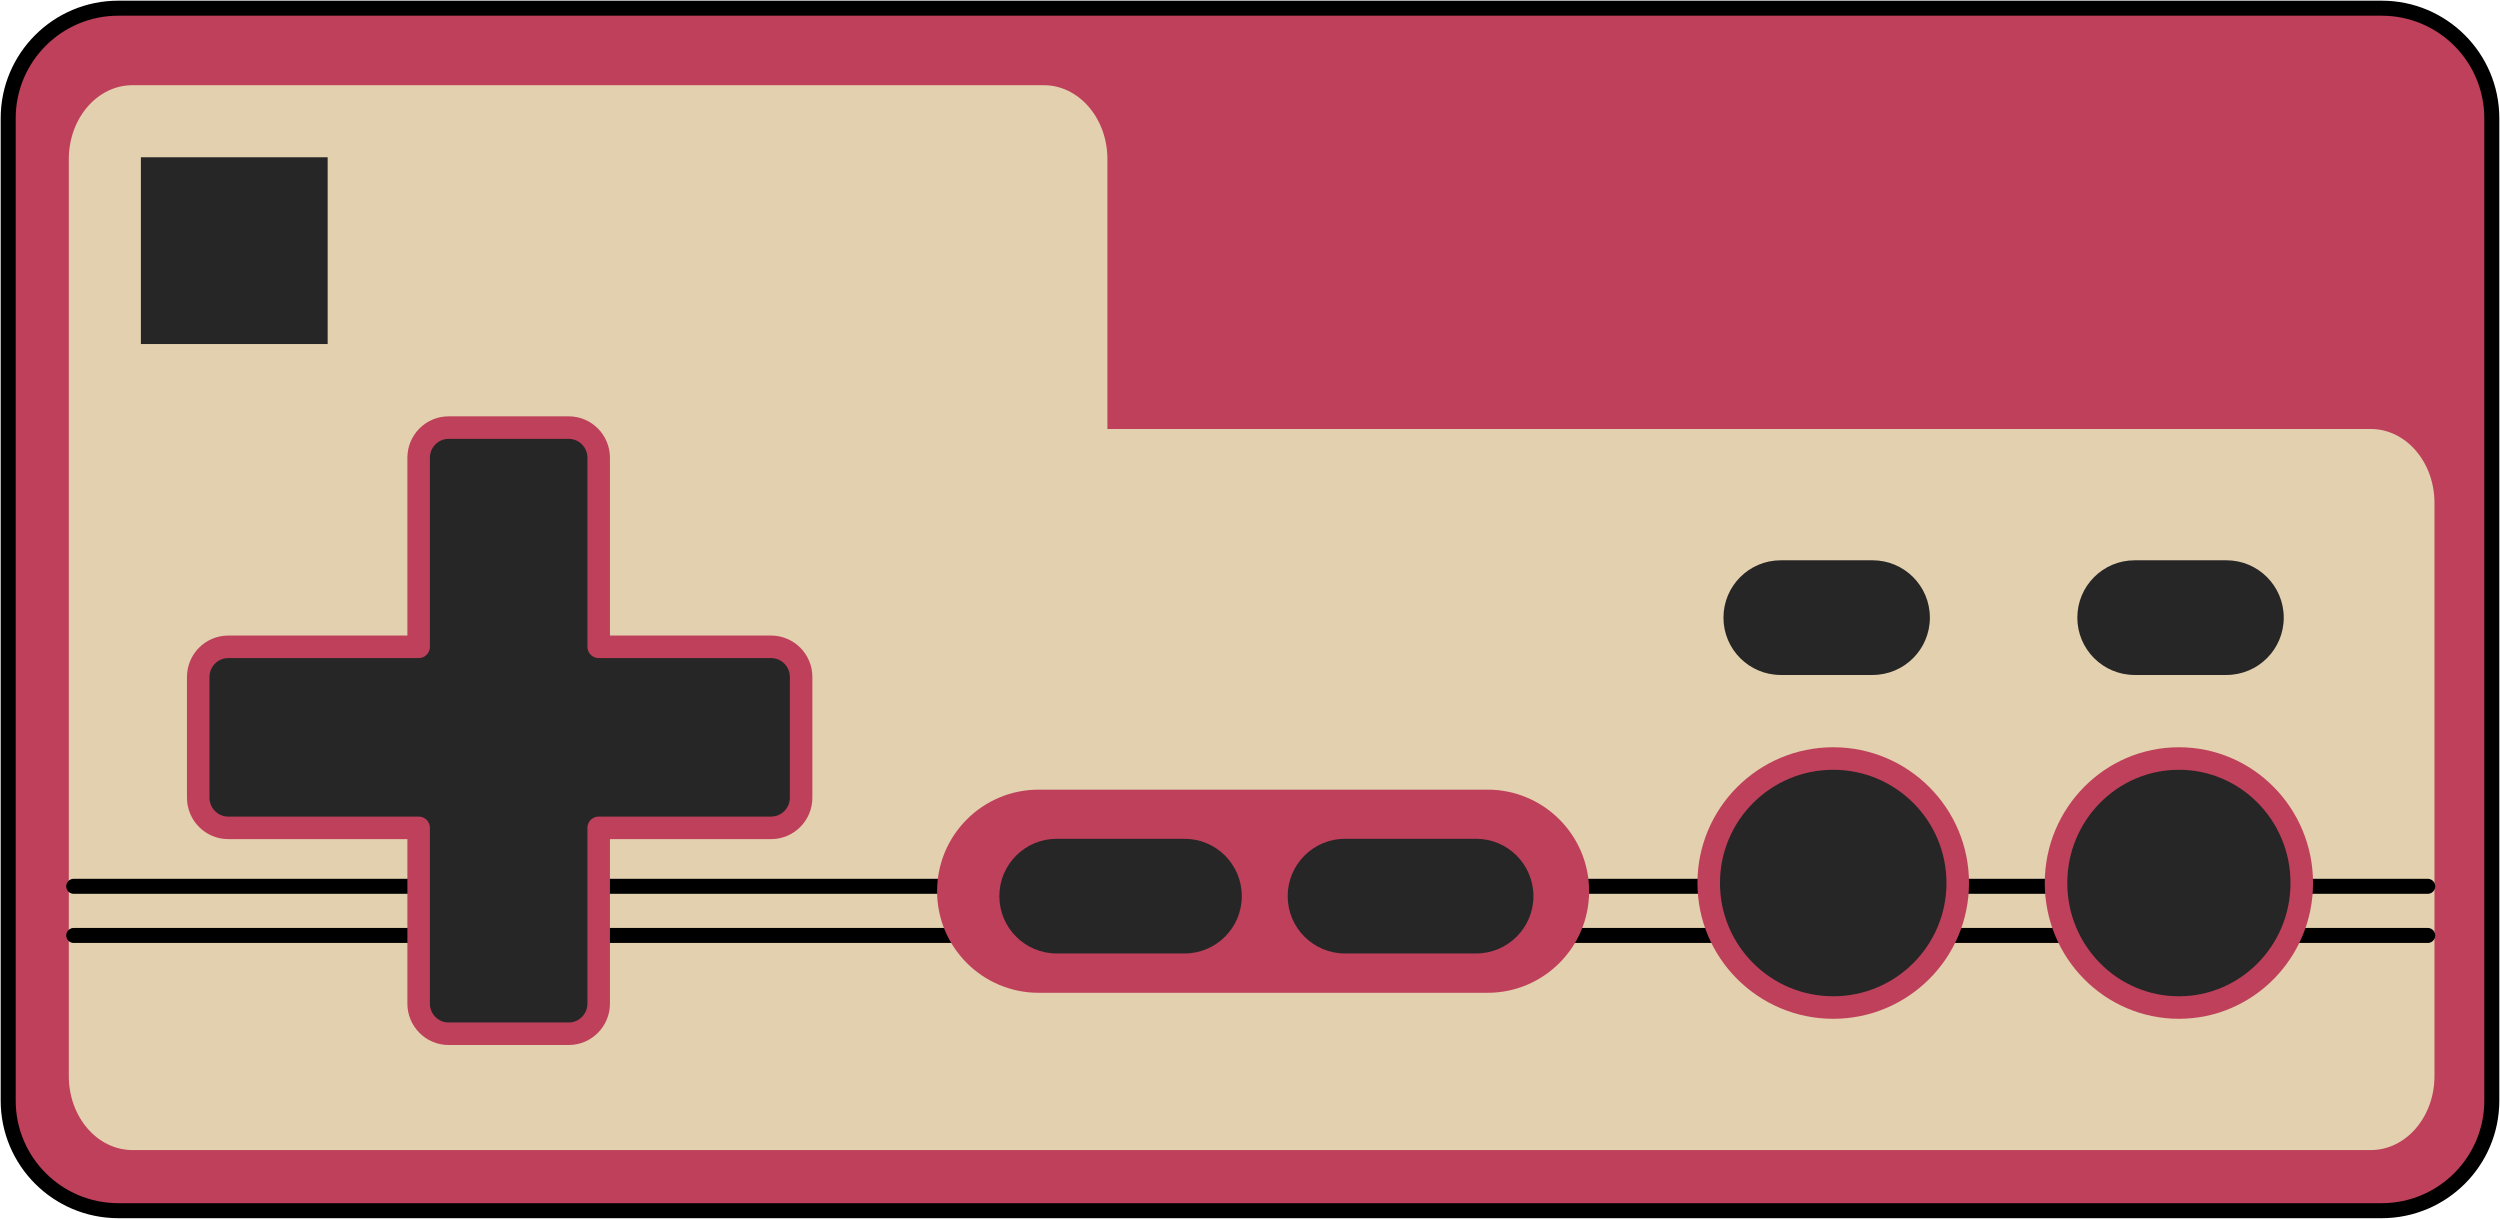 <svg width="763" height="372" xmlns="http://www.w3.org/2000/svg" xmlns:xlink="http://www.w3.org/1999/xlink" xml:space="preserve" overflow="hidden"><g transform="translate(-1988 -1993)"><path d="M1990.5 2029.1C1990.5 2010.54 2005.54 1995.5 2024.1 1995.5L2714.9 1995.5C2733.46 1995.5 2748.5 2010.54 2748.5 2029.1L2748.5 2328.9C2748.5 2347.46 2733.46 2362.5 2714.9 2362.5L2024.1 2362.5C2005.54 2362.5 1990.5 2347.46 1990.5 2328.9Z" stroke="#000000" stroke-width="4.583" stroke-linecap="round" stroke-linejoin="round" stroke-miterlimit="10" fill="#BE405B" fill-rule="evenodd"/><path d="M2028.44 2019 2306.54 2019C2317.28 2019 2325.98 2029.1 2325.98 2041.56L2325.98 2123.93 2711.56 2123.93C2722.3 2123.93 2731 2134.02 2731 2146.48L2731 2321.44C2731 2333.9 2722.3 2344 2711.56 2344L2028.44 2344C2017.7 2344 2009 2333.9 2009 2321.44L2009 2216.52 2009 2146.48 2009 2041.56C2009 2029.1 2017.7 2019 2028.44 2019Z" fill="#E3D0AF" fill-rule="evenodd"/><rect x="2031" y="2041" width="57" height="57" fill="#262626"/><path d="M2010.5 2263.5 2728.94 2263.5" stroke="#000000" stroke-width="4.583" stroke-linecap="round" stroke-linejoin="round" stroke-miterlimit="10" fill="none" fill-rule="evenodd"/><path d="M2010.5 2278.5 2728.94 2278.5" stroke="#000000" stroke-width="4.583" stroke-linecap="round" stroke-linejoin="round" stroke-miterlimit="10" fill="none" fill-rule="evenodd"/><path d="M2124.93 2123.5 2161.56 2123.5C2166.62 2123.5 2170.72 2127.62 2170.72 2132.71L2170.72 2190.41 2223.34 2190.41C2228.4 2190.41 2232.5 2194.53 2232.5 2199.62L2232.5 2236.45C2232.5 2241.53 2228.4 2245.66 2223.34 2245.66L2170.72 2245.66 2170.72 2299.29C2170.72 2304.38 2166.62 2308.5 2161.56 2308.5L2124.93 2308.5C2119.87 2308.5 2115.77 2304.38 2115.77 2299.29L2115.77 2245.66 2057.66 2245.66C2052.6 2245.66 2048.5 2241.53 2048.5 2236.45L2048.5 2199.62C2048.5 2194.53 2052.6 2190.41 2057.66 2190.41L2115.77 2190.41 2115.77 2132.71C2115.77 2127.62 2119.87 2123.5 2124.93 2123.5Z" stroke="#BE405B" stroke-width="6.875" stroke-linecap="round" stroke-linejoin="round" stroke-miterlimit="10" fill="#262626" fill-rule="evenodd"/><path d="M2274 2265C2274 2247.88 2287.88 2234 2305 2234L2442 2234C2459.12 2234 2473 2247.88 2473 2265L2473 2265C2473 2282.12 2459.12 2296 2442 2296L2305 2296C2287.88 2296 2274 2282.12 2274 2265Z" fill="#BE405B" fill-rule="evenodd"/><path d="M2293 2266.5C2293 2256.84 2300.84 2249 2310.5 2249L2349.5 2249C2359.17 2249 2367 2256.84 2367 2266.5L2367 2266.5C2367 2276.17 2359.17 2284 2349.5 2284L2310.5 2284C2300.84 2284 2293 2276.17 2293 2266.5Z" fill="#262626" fill-rule="evenodd"/><path d="M2381 2266.5C2381 2256.84 2388.84 2249 2398.5 2249L2438.5 2249C2448.17 2249 2456 2256.84 2456 2266.5L2456 2266.5C2456 2276.17 2448.17 2284 2438.5 2284L2398.5 2284C2388.84 2284 2381 2276.17 2381 2266.5Z" fill="#262626" fill-rule="evenodd"/><path d="M2509.5 2262.5C2509.5 2241.51 2526.51 2224.5 2547.5 2224.5 2568.49 2224.5 2585.5 2241.51 2585.5 2262.5 2585.5 2283.49 2568.49 2300.5 2547.5 2300.5 2526.51 2300.5 2509.5 2283.49 2509.5 2262.5Z" stroke="#BE405B" stroke-width="6.875" stroke-linecap="round" stroke-linejoin="round" stroke-miterlimit="10" fill="#262626" fill-rule="evenodd"/><path d="M2615.5 2262.5C2615.5 2241.51 2632.29 2224.5 2653 2224.5 2673.71 2224.5 2690.5 2241.51 2690.5 2262.5 2690.5 2283.49 2673.71 2300.5 2653 2300.5 2632.29 2300.5 2615.5 2283.49 2615.5 2262.5Z" stroke="#BE405B" stroke-width="6.875" stroke-linecap="round" stroke-linejoin="round" stroke-miterlimit="10" fill="#262626" fill-rule="evenodd"/><path d="M2514 2181.5C2514 2171.83 2521.83 2164 2531.5 2164L2559.5 2164C2569.17 2164 2577 2171.83 2577 2181.5L2577 2181.5C2577 2191.17 2569.17 2199 2559.5 2199L2531.5 2199C2521.83 2199 2514 2191.17 2514 2181.5Z" fill="#262626" fill-rule="evenodd"/><path d="M2622 2181.5C2622 2171.83 2629.84 2164 2639.5 2164L2667.5 2164C2677.17 2164 2685 2171.83 2685 2181.5L2685 2181.5C2685 2191.17 2677.17 2199 2667.5 2199L2639.5 2199C2629.84 2199 2622 2191.17 2622 2181.5Z" fill="#262626" fill-rule="evenodd"/></g></svg>